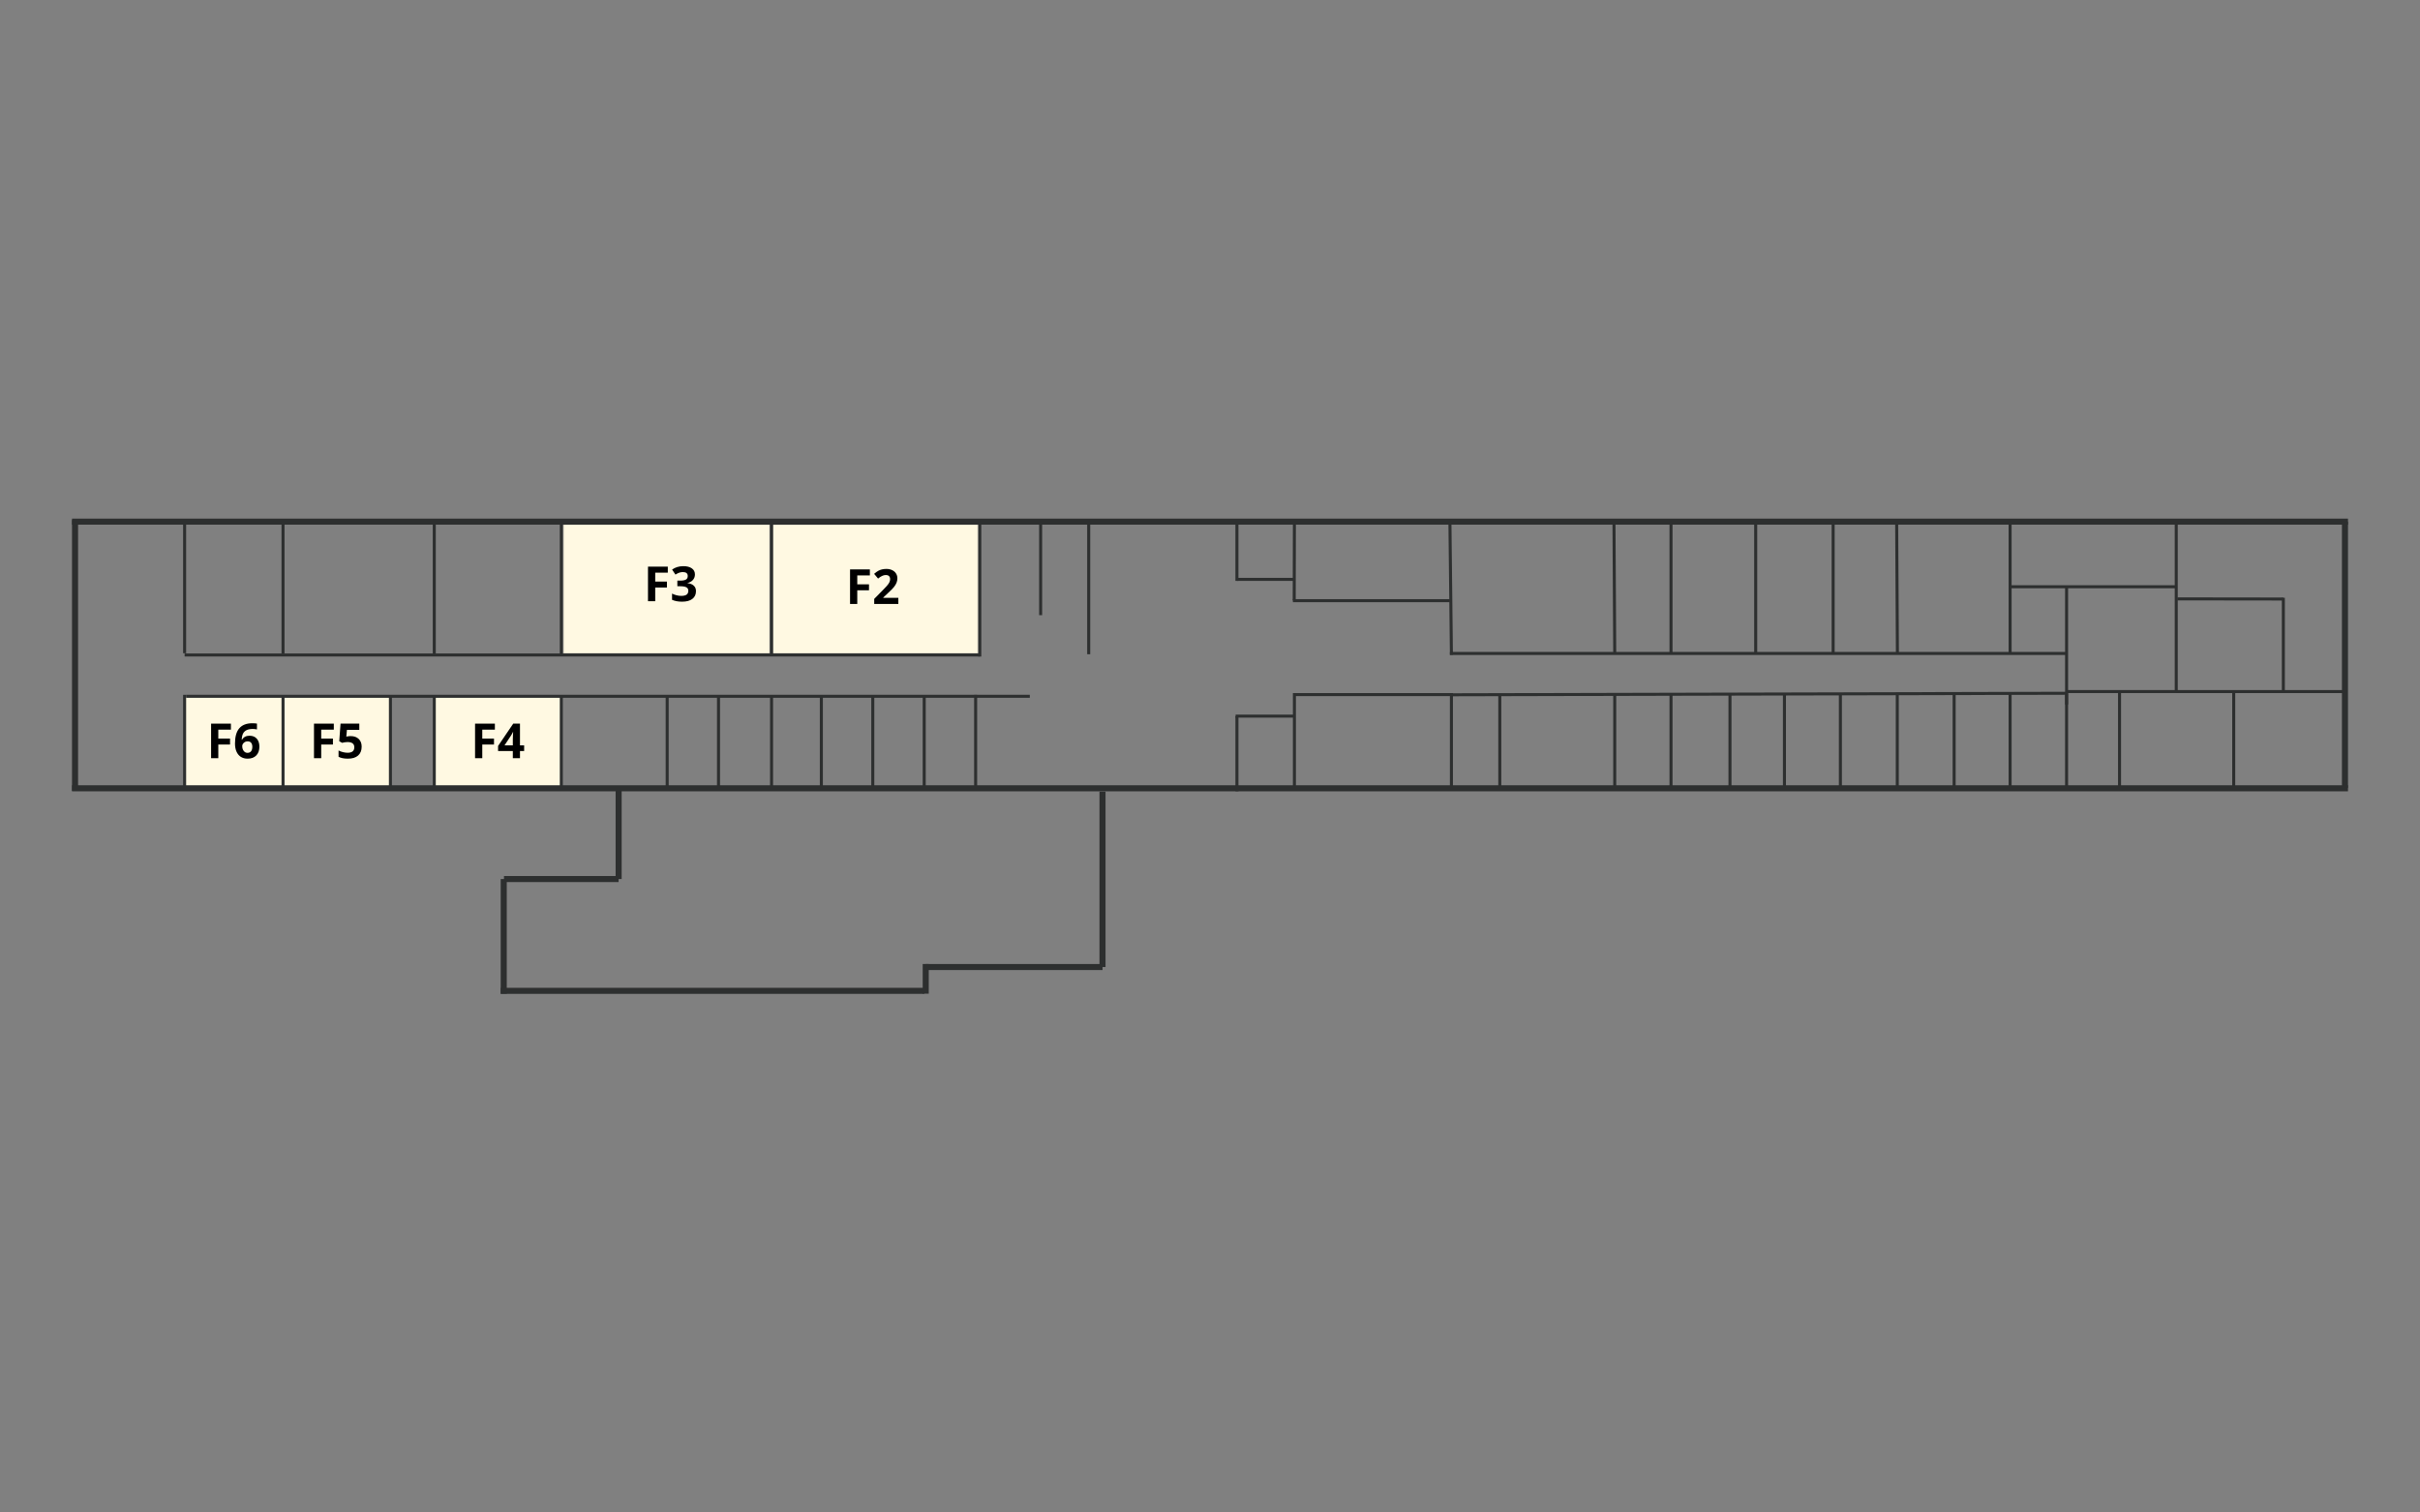 <svg width="1600" height="1000" viewBox="0 0 1600 1000" fill="none" xmlns="http://www.w3.org/2000/svg">
<rect x="0" y="0" width="1600" height="1000" fill="#808080" stroke="none"/>
<mask id="mask0_0_1" style="mask-type:luminance" maskUnits="userSpaceOnUse" x="372" y="346" width="137" height="86">
<path d="M372.323 346.375H508.922V431.995H372.323V346.375Z" fill="white"/>
</mask>
<g mask="url(#mask0_0_1)">
<path d="M372.323 346.375H508.776V431.995H372.323V346.375Z" fill="#FFF9E2"/>
</g>
<mask id="mask1_0_1" style="mask-type:luminance" maskUnits="userSpaceOnUse" x="510" y="346" width="137" height="87">
<path d="M510.802 346.401H646.802V432.016H510.802V346.401Z" fill="white"/>
</mask>
<g mask="url(#mask1_0_1)">
<path d="M510.802 346.401H646.922V432.016H510.802V346.401Z" fill="#FFF9E2"/>
</g>
<path d="M47.614 344.891L1552.39 344.891" stroke="#2D2F2F" stroke-width="4"/>
<mask id="mask2_0_1" style="mask-type:luminance" maskUnits="userSpaceOnUse" x="287" y="460" width="85" height="61">
<path d="M287.12 460.505H371.125V520.083H287.12V460.505Z" fill="white"/>
</mask>
<g mask="url(#mask2_0_1)">
<path d="M287.12 460.505H371.13V520.083H287.12V460.505Z" fill="#FFF9E2"/>
</g>
<mask id="mask3_0_1" style="mask-type:luminance" maskUnits="userSpaceOnUse" x="187" y="460" width="72" height="61">
<path d="M187.135 460.505H258.135V520.083H187.135V460.505Z" fill="white"/>
</mask>
<g mask="url(#mask3_0_1)">
<path d="M187.135 460.505H258.109V520.083H187.135V460.505Z" fill="#FFF9E2"/>
</g>
<mask id="mask4_0_1" style="mask-type:luminance" maskUnits="userSpaceOnUse" x="122" y="460" width="66" height="61">
<path d="M122.062 460.505H187.135V520.083H122.062V460.505Z" fill="white"/>
</mask>
<g mask="url(#mask4_0_1)">
<path d="M122.062 460.505H187.224V520.083H122.062V460.505Z" fill="#FFF9E2"/>
</g>
<path d="M47.614 521.193L1552.39 521.193" stroke="#2D2F2F" stroke-width="4"/>
<path d="M49.614 343.844V522.849" stroke="#2D2F2F" stroke-width="3.993"/>
<path d="M1550.39 344.891V520.901" stroke="#2D2F2F" stroke-width="3.993"/>
<path d="M122.062 433.031L647.802 433.042" stroke="#2D2F2F" stroke-width="2"/>
<path d="M123.062 460.365H680.875" stroke="#2D2F2F" stroke-width="2"/>
<path d="M958.615 432.042L1366.62 432.042" stroke="#2D2F2F" stroke-width="1.999"/>
<path d="M959.12 459.365L1366.84 458.365" stroke="#2D2F2F" stroke-width="2"/>
<path d="M122.062 344.891V431.896" stroke="#2D2F2F" stroke-width="1.997"/>
<path d="M187.125 345.365L187.125 432.052" stroke="#2D2F2F" stroke-width="2"/>
<path d="M287.12 343.974L287.12 432.557" stroke="#2D2F2F" stroke-width="2"/>
<path d="M371.12 346.38V433.052" stroke="#2D2F2F" stroke-width="2"/>
<path d="M510.12 346.401V433.078" stroke="#2D2F2F" stroke-width="2"/>
<path d="M647.797 346.38V434.089" stroke="#2D2F2F" stroke-width="2"/>
<path d="M719.802 344.911L719.802 432.557" stroke="#2D2F2F" stroke-width="2"/>
<path d="M958.62 344.922L959.615 432.917" stroke="#2D2F2F" stroke-width="1.996"/>
<path d="M1067.09 344.927L1067.59 431.932" stroke="#2D2F2F" stroke-width="1.997"/>
<path d="M1104.8 344.917V431.922" stroke="#2D2F2F" stroke-width="1.997"/>
<path d="M1160.79 344.443V432.052" stroke="#2D2F2F" stroke-width="2"/>
<path d="M1253.99 344.412L1254.49 432.422" stroke="#2D2F2F" stroke-width="1.997"/>
<path d="M1328.99 344.969L1328.99 432.562" stroke="#2D2F2F" stroke-width="2"/>
<path d="M1438.84 344.891L1438.84 457.901" stroke="#2D2F2F" stroke-width="1.992"/>
<path d="M122.057 459.391L122.057 521.203" stroke="#2D2F2F" stroke-width="2"/>
<path d="M187.13 460.516V520.089" stroke="#2D2F2F" stroke-width="2"/>
<path d="M258.13 460.401L258.13 520.943" stroke="#2D2F2F" stroke-width="2"/>
<path d="M287.125 460.51V520.521" stroke="#2D2F2F" stroke-width="1.986"/>
<path d="M371.12 460.37V520.943" stroke="#2D2F2F" stroke-width="2"/>
<path d="M441.115 460.432L441.115 520.089" stroke="#2D2F2F" stroke-width="2"/>
<path d="M475.047 460.448V520.089" stroke="#2D2F2F" stroke-width="2"/>
<path d="M510.115 460.484L510.115 521.234" stroke="#2D2F2F" stroke-width="2"/>
<path d="M543.047 460.484V520.089" stroke="#2D2F2F" stroke-width="2"/>
<path d="M577.047 460.5V520.089" stroke="#2D2F2F" stroke-width="2"/>
<path d="M611.047 460.516V520.089" stroke="#2D2F2F" stroke-width="2"/>
<path d="M645.047 459.432V520.089" stroke="#2D2F2F" stroke-width="2"/>
<path d="M855.802 458.24V520.083" stroke="#2D2F2F" stroke-width="2"/>
<path d="M1366.33 458.339V520.089" stroke="#2D2F2F" stroke-width="2"/>
<path d="M1328.99 458.385L1328.99 521.073" stroke="#2D2F2F" stroke-width="2"/>
<path d="M1291.99 459.391V521.203" stroke="#2D2F2F" stroke-width="2"/>
<path d="M1254.4 459.38L1254.4 521.224" stroke="#2D2F2F" stroke-width="2"/>
<path d="M1216.79 459.37V521.151" stroke="#2D2F2F" stroke-width="2"/>
<path d="M1179.79 459.37L1179.79 521.135" stroke="#2D2F2F" stroke-width="2"/>
<path d="M1143.79 458.385V521.12" stroke="#2D2F2F" stroke-width="2"/>
<path d="M1104.8 458.385V520.089" stroke="#2D2F2F" stroke-width="2"/>
<path d="M1067.59 458.37L1067.59 521.073" stroke="#2D2F2F" stroke-width="2"/>
<path d="M991.599 459.365L991.599 521.208" stroke="#2D2F2F" stroke-width="2"/>
<path d="M959.615 458.24V521.068" stroke="#2D2F2F" stroke-width="2"/>
<path d="M1401.34 457.255V521.083" stroke="#2D2F2F" stroke-width="2"/>
<path d="M1476.84 457.24V521.068" stroke="#2D2F2F" stroke-width="2"/>
<path d="M855.802 344.969L855.672 396.974" stroke="#2D2F2F" stroke-width="1.993"/>
<path d="M854.802 397.141L958.615 397.141" stroke="#2D2F2F" stroke-width="2"/>
<path d="M1328.01 387.932H1438.84" stroke="#2D2F2F" stroke-width="2"/>
<path d="M1439.55 395.953L1509.55 396.047" stroke="#2D2F2F" stroke-width="1.997"/>
<path d="M1509.65 458.229V395.214" stroke="#2D2F2F" stroke-width="1.992"/>
<path d="M1438.84 457.24L1550.39 457.24" stroke="#2D2F2F" stroke-width="2"/>
<path d="M1366.34 457.234H1439.34" stroke="#2D2F2F" stroke-width="1.994"/>
<path d="M1366.34 465.781V387.927" stroke="#2D2F2F" stroke-width="2"/>
<path d="M1212 344.406V432.021" stroke="#2D2F2F" stroke-width="2"/>
<path d="M817.802 473.474V523.146" stroke="#2D2F2F" stroke-width="2"/>
<path d="M816.932 473.474H855.802" stroke="#2D2F2F" stroke-width="2"/>
<path d="M817.797 346.38V384.063" stroke="#2D2F2F" stroke-width="2"/>
<path d="M817.802 383.057L855.672 383.057" stroke="#2D2F2F" stroke-width="2"/>
<path d="M688.031 344.885V406.734" stroke="#2D2F2F" stroke-width="2"/>
<path d="M331.052 655.109L611.052 655.109" stroke="#2D2F2F" stroke-width="4"/>
<path d="M612.052 639.37H728.943" stroke="#2D2F2F" stroke-width="4"/>
<path d="M728.932 523.391V639.375" stroke="#2D2F2F" stroke-width="4"/>
<path d="M333.042 581.198V656.995" stroke="#2D2F2F" stroke-width="4"/>
<path d="M409.005 581.193H333.208" stroke="#2D2F2F" stroke-width="4"/>
<path d="M409.016 581.188V522.203" stroke="#2D2F2F" stroke-width="4"/>
<path d="M612.047 656.984V637.359" stroke="#2D2F2F" stroke-width="4"/>
<path d="M855.802 459.24L959.615 459.24" stroke="#2D2F2F" stroke-width="2"/>
<path d="M566.788 399.319H562.017V376.464H575.121V380.444H566.788V386.339H574.538V390.277H566.788V399.319Z" fill="black"/>
<path d="M593.946 399.319H577.988V395.964L583.717 390.152C585.41 388.417 586.514 387.214 587.029 386.548C587.555 385.871 587.93 385.246 588.154 384.673C588.389 384.105 588.509 383.516 588.509 382.902C588.509 381.985 588.248 381.308 587.738 380.86C587.238 380.402 586.571 380.173 585.738 380.173C584.847 380.173 583.988 380.381 583.154 380.798C582.321 381.204 581.451 381.777 580.55 382.527L577.925 379.402C579.05 378.444 579.977 377.772 580.717 377.381C581.451 376.98 582.259 376.673 583.134 376.464C584.009 376.256 584.988 376.152 586.071 376.152C587.498 376.152 588.759 376.417 589.842 376.944C590.936 377.459 591.785 378.188 592.384 379.131C592.993 380.063 593.3 381.131 593.3 382.339C593.3 383.381 593.113 384.371 592.738 385.298C592.373 386.214 591.805 387.162 591.029 388.131C590.248 389.105 588.884 390.485 586.925 392.277L583.988 395.027V395.256H593.946V399.319Z" fill="black"/>
<path d="M433.199 397.496H428.428V374.642H441.533V378.621H433.199V384.517H440.949V388.454H433.199V397.496Z" fill="black"/>
<path d="M459.461 379.767C459.461 381.183 459.029 382.392 458.17 383.392C457.305 384.392 456.092 385.079 454.524 385.454V385.558C456.368 385.782 457.764 386.345 458.711 387.246C459.67 388.136 460.149 389.329 460.149 390.829C460.149 393.037 459.347 394.756 457.753 395.975C456.154 397.199 453.878 397.808 450.92 397.808C448.446 397.808 446.253 397.402 444.336 396.579V392.454C445.211 392.912 446.175 393.282 447.232 393.558C448.3 393.84 449.357 393.975 450.399 393.975C451.993 393.975 453.175 393.704 453.941 393.162C454.701 392.621 455.086 391.756 455.086 390.558C455.086 389.491 454.649 388.735 453.774 388.287C452.899 387.829 451.503 387.6 449.586 387.6H447.836V383.892H449.607C451.383 383.892 452.675 383.662 453.482 383.204C454.3 382.746 454.711 381.954 454.711 380.829C454.711 379.095 453.628 378.225 451.461 378.225C450.711 378.225 449.946 378.35 449.17 378.6C448.404 378.85 447.545 379.282 446.586 379.892L444.357 376.579C446.441 375.079 448.925 374.329 451.816 374.329C454.175 374.329 456.034 374.808 457.399 375.767C458.774 376.725 459.461 378.058 459.461 379.767Z" fill="black"/>
<path d="M318.859 501.295H314.088V478.44H327.192V482.42H318.859V488.315H326.609V492.253H318.859V501.295Z" fill="black"/>
<path d="M346.538 496.565H343.788V501.295H339.058V496.565H329.308V493.19L339.329 478.44H343.788V492.815H346.538V496.565ZM339.058 492.815V488.94C339.058 488.289 339.084 487.352 339.142 486.128C339.194 484.894 339.235 484.18 339.267 483.982H339.142C338.751 484.831 338.288 485.664 337.746 486.482L333.558 492.815H339.058Z" fill="black"/>
<path d="M212.371 501.295H207.6V478.44H220.704V482.42H212.371V488.315H220.121V492.253H212.371V501.295Z" fill="black"/>
<path d="M231.883 486.69C234.092 486.69 235.847 487.315 237.154 488.565C238.456 489.805 239.113 491.498 239.113 493.649C239.113 496.206 238.321 498.17 236.738 499.545C235.165 500.92 232.925 501.607 230.008 501.607C227.467 501.607 225.409 501.201 223.842 500.378V496.19C224.659 496.638 225.618 496.998 226.717 497.274C227.81 497.555 228.847 497.69 229.821 497.69C232.779 497.69 234.258 496.482 234.258 494.065C234.258 491.763 232.727 490.607 229.675 490.607C229.118 490.607 228.508 490.664 227.842 490.774C227.175 490.888 226.633 491.003 226.217 491.128L224.3 490.086L225.154 478.44H237.55V482.545H229.383L228.967 487.024L229.508 486.92C230.144 486.769 230.935 486.69 231.883 486.69Z" fill="black"/>
<path d="M144.336 501.295H139.565V478.44H152.669V482.42H144.336V488.315H152.086V492.253H144.336V501.295Z" fill="black"/>
<path d="M155.369 491.586C155.369 487.076 156.317 483.711 158.223 481.503C160.14 479.295 163.004 478.19 166.827 478.19C168.129 478.19 169.15 478.269 169.89 478.42V482.274C168.957 482.065 168.041 481.961 167.14 481.961C165.483 481.961 164.129 482.211 163.077 482.711C162.035 483.211 161.249 483.956 160.723 484.94C160.207 485.914 159.9 487.305 159.806 489.107H160.015C161.041 487.331 162.692 486.44 164.973 486.44C167.015 486.44 168.608 487.086 169.765 488.378C170.916 489.659 171.494 491.43 171.494 493.69C171.494 496.123 170.806 498.055 169.431 499.482C168.056 500.899 166.15 501.607 163.723 501.607C162.025 501.607 160.546 501.222 159.285 500.44C158.035 499.649 157.067 498.503 156.39 497.003C155.707 495.503 155.369 493.701 155.369 491.586ZM163.619 497.753C164.645 497.753 165.436 497.409 165.994 496.711C166.546 496.019 166.827 495.034 166.827 493.753C166.827 492.628 166.567 491.748 166.056 491.107C165.541 490.472 164.765 490.149 163.723 490.149C162.733 490.149 161.895 490.472 161.202 491.107C160.504 491.748 160.16 492.482 160.16 493.315C160.16 494.565 160.483 495.623 161.14 496.482C161.791 497.331 162.619 497.753 163.619 497.753Z" fill="black"/>
</svg>
